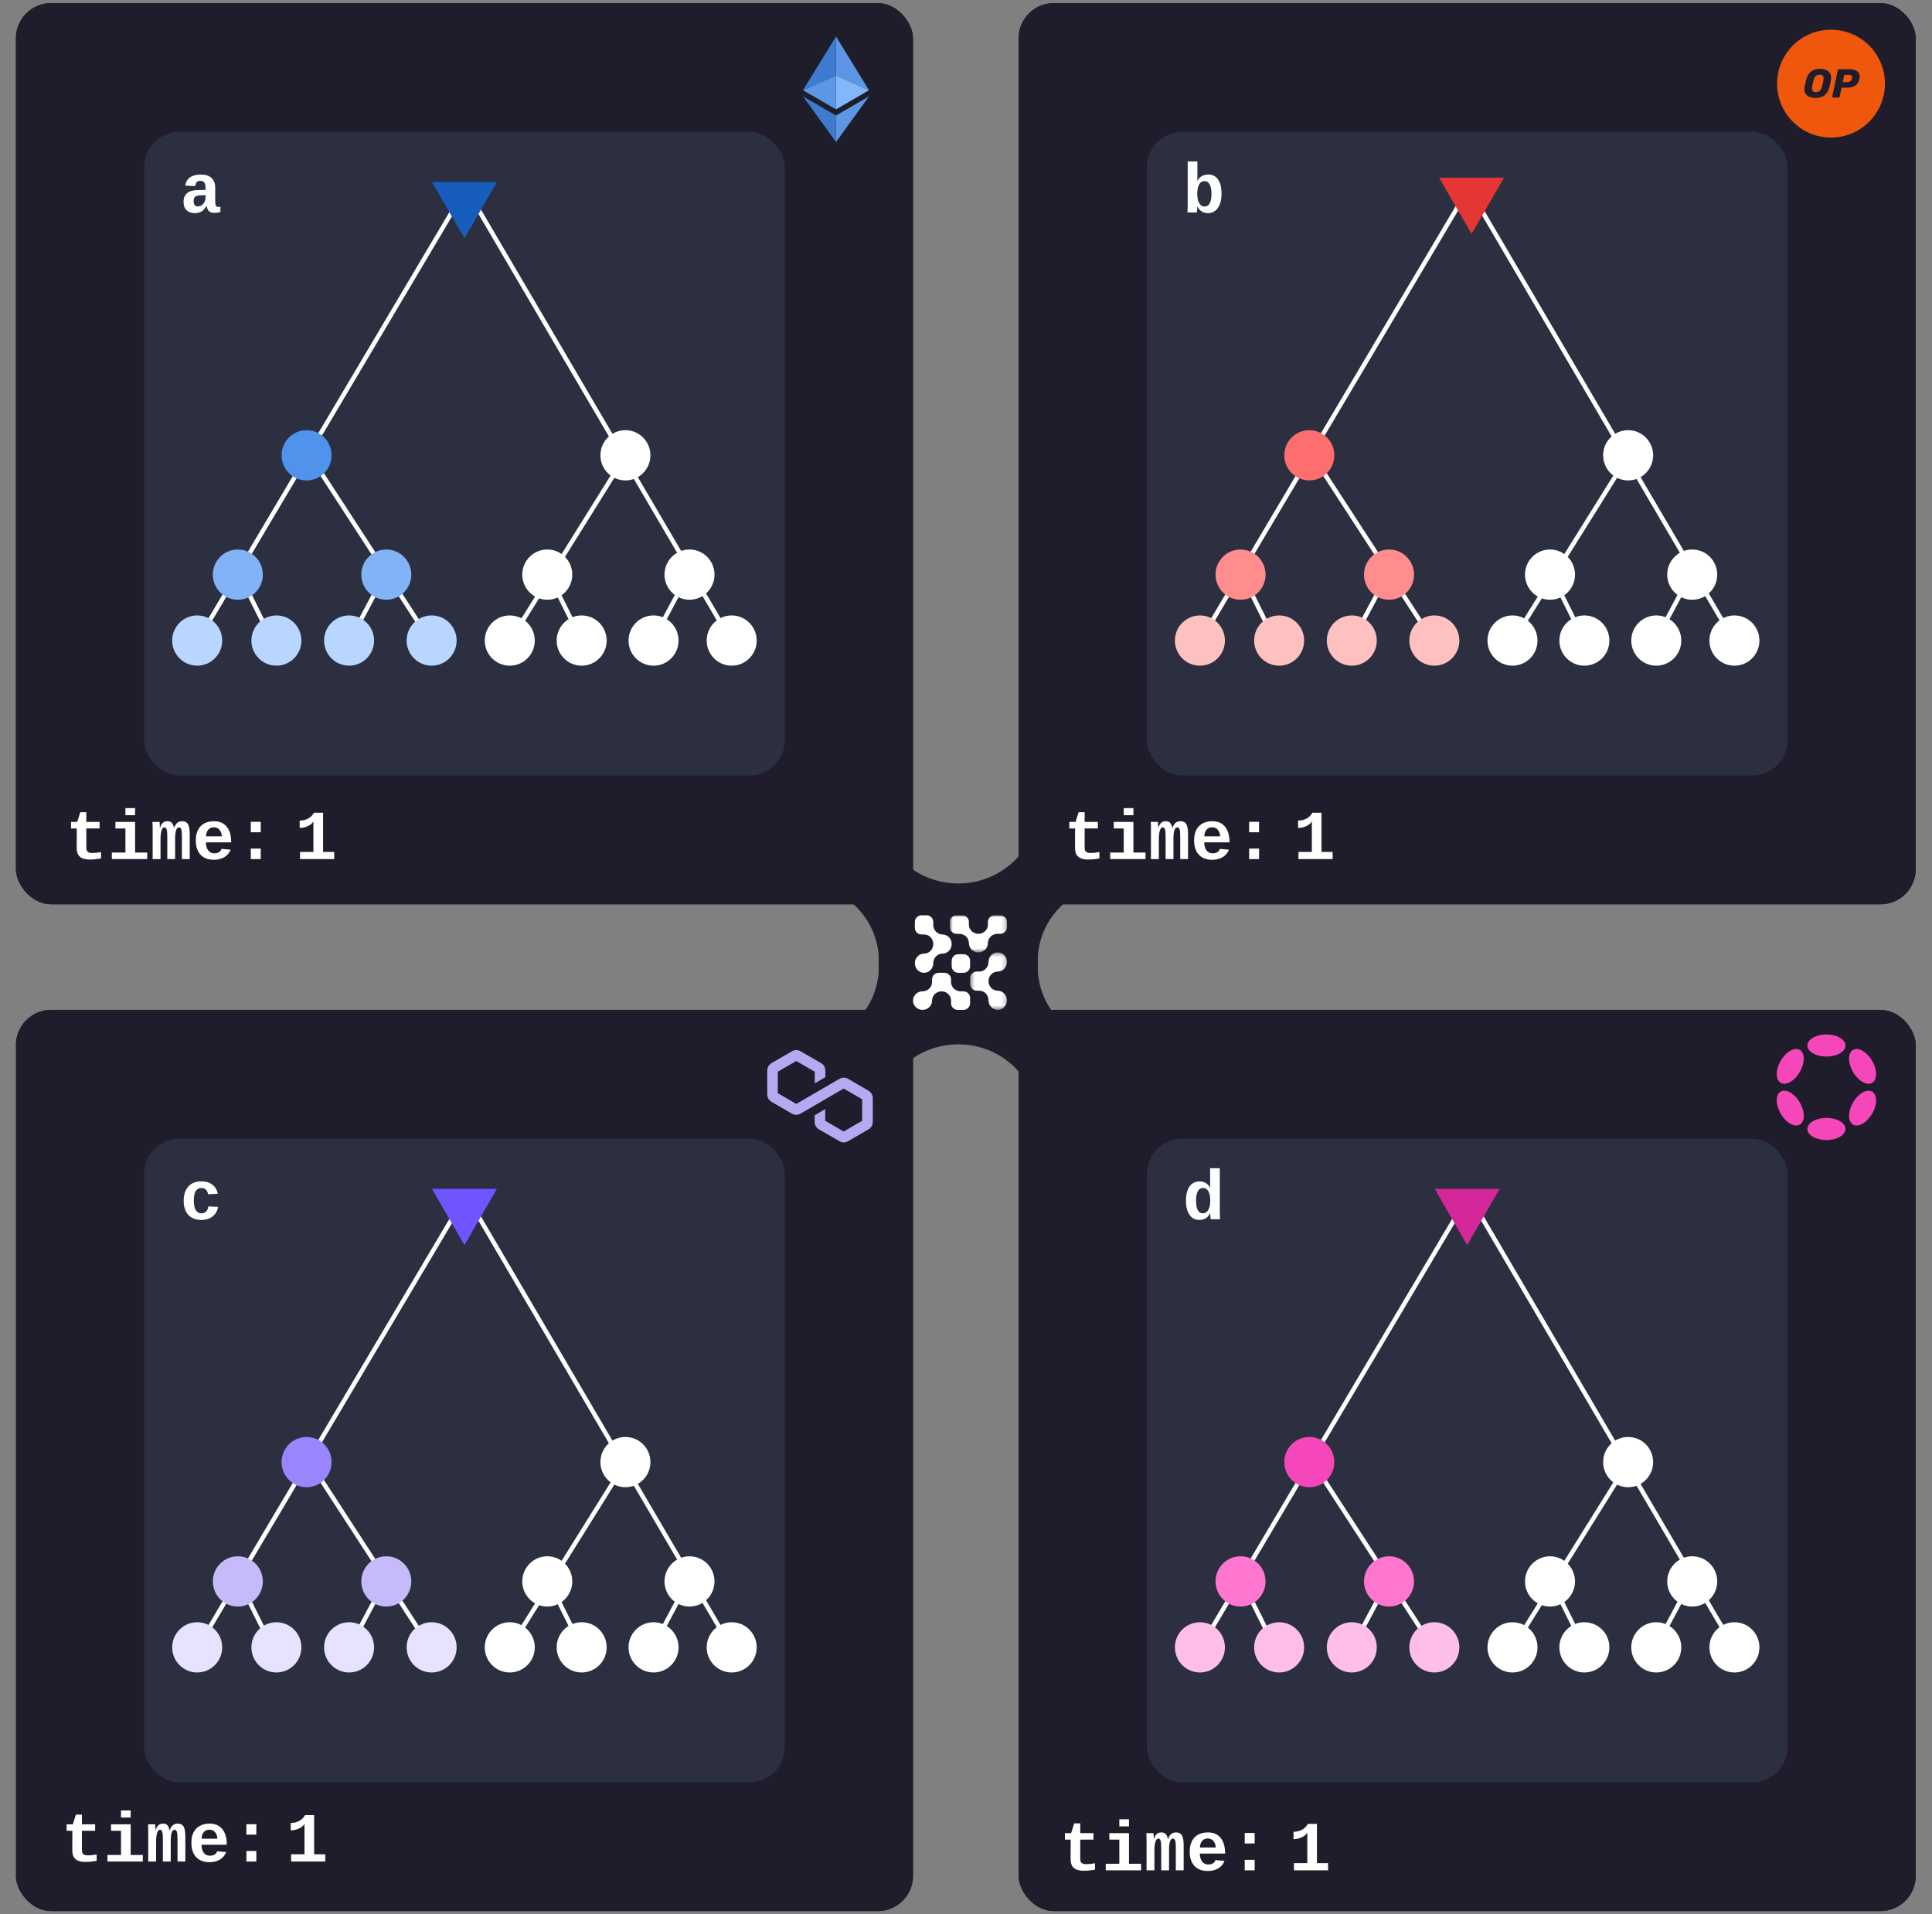 <svg
  width="439"
  height="435"
  viewBox="0 0 439 435"
  fill="none"
  xmlns="http://www.w3.org/2000/svg"
>
  <rect x="0" y="0" width="439" height="435" fill="#808080" stroke="none"/>
  <path
    fill-rule="evenodd"
    clip-rule="evenodd"
    d="M271.969 249.819V260.112C271.969 266.957 266.182 272.594 259.163 272.594H248.613C241.589 272.594 235.802 266.957 235.802 260.112V254.992C235.802 245.221 227.711 237.327 217.745 237.327C207.785 237.327 199.694 245.221 199.694 254.992C199.694 264.71 191.598 272.594 181.579 272.594C171.618 272.594 163.527 264.71 163.527 254.992C163.527 245.221 171.618 237.327 181.579 237.327C191.598 237.327 199.694 229.442 199.694 219.724V214.604C199.694 207.702 205.422 202.117 212.494 202.117H222.996C230.074 202.117 235.802 207.702 235.802 214.604V219.724C235.802 229.442 243.898 237.327 253.858 237.327H259.163C266.182 237.327 271.969 242.969 271.969 249.819Z"
    fill="#1F1D2B"
  />
  <path
    fill-rule="evenodd"
    clip-rule="evenodd"
    d="M163.528 188.275L163.528 177.982C163.528 171.138 169.314 165.5 176.333 165.5L186.883 165.5C193.908 165.5 199.694 171.138 199.694 177.982L199.694 183.103C199.694 192.873 207.785 200.768 217.751 200.768C227.711 200.768 235.802 192.873 235.802 183.103C235.802 173.384 243.898 165.5 253.918 165.5C263.878 165.5 271.969 173.384 271.969 183.103C271.969 192.873 263.878 200.768 253.918 200.768C243.898 200.768 235.802 208.652 235.802 218.37L235.802 223.49C235.802 230.392 230.074 235.978 223.002 235.978L212.5 235.978C205.422 235.978 199.694 230.392 199.694 223.49L199.694 218.37C199.694 208.652 191.598 200.768 181.638 200.768L176.333 200.768C169.314 200.768 163.528 195.125 163.528 188.275Z"
    fill="#1F1D2B"
  />
  <rect
    x="3.615"
    y="0.703"
    width="203.844"
    height="204.797"
    rx="8"
    fill="#1F1D2B"
  />
  <rect
    x="32.747"
    y="29.971"
    width="145.581"
    height="146.261"
    rx="8"
    fill="#2B2F40"
  />
  <path d="M98.431 146.639L70.376 103.468" stroke="white" />
  <path
    d="M189.958 8.28V17.151L197.457 20.502L189.958 8.28Z"
    fill="#F7F8F7"
  />
  <path
    d="M189.959 8.28L182.459 20.502L189.959 17.151V8.28Z"
    fill="white"
  />
  <path
    d="M189.958 26.251V32.279L197.462 21.898L189.958 26.251Z"
    fill="#F7F8F7"
  />
  <path
    d="M189.959 32.279V26.25L182.459 21.898L189.959 32.279Z"
    fill="white"
  />
  <path
    d="M189.958 24.856L197.457 20.502L189.958 17.153V24.856Z"
    fill="#E2E5EB"
  />
  <path
    d="M182.459 20.502L189.959 24.856V17.153L182.459 20.502Z"
    fill="#F7F8F7"
  />
  <path d="M62.209 146.283L54.041 129.87" stroke="white" />
  <path d="M78.901 146.639L87.069 131.297" stroke="white" />
  <path d="M44.097 146.996L105.889 42.814L166.971 146.996" stroke="white" />
  <ellipse cx="69.665" cy="103.468" rx="5.682" ry="5.709" fill="#5093ED" />
  <ellipse cx="142.113" cy="103.468" rx="5.682" ry="5.709" fill="white" />
  <ellipse cx="54.041" cy="130.584" rx="5.682" ry="5.709" fill="#81B3F6" />
  <ellipse cx="87.777" cy="130.584" rx="5.682" ry="5.709" fill="#81B3F6" />
  <ellipse cx="124.356" cy="130.584" rx="5.682" ry="5.709" fill="white" />
  <ellipse cx="156.673" cy="130.584" rx="5.682" ry="5.709" fill="white" />
  <ellipse cx="44.807" cy="145.569" rx="5.682" ry="5.709" fill="#B8D6FF" />
  <ellipse cx="62.807" cy="145.569" rx="5.682" ry="5.709" fill="#B8D6FF" />
  <ellipse cx="79.321" cy="145.569" rx="5.682" ry="5.709" fill="#B8D6FF" />
  <ellipse cx="98.076" cy="145.569" rx="5.682" ry="5.709" fill="#B8D6FF" />
  <ellipse cx="115.833" cy="145.569" rx="5.682" ry="5.709" fill="white" />
  <ellipse cx="132.168" cy="145.569" rx="5.682" ry="5.709" fill="white" />
  <ellipse cx="148.504" cy="145.569" rx="5.682" ry="5.709" fill="white" />
  <ellipse cx="166.26" cy="145.569" rx="5.682" ry="5.709" fill="white" />
  <path d="M115.479 146.282L141.758 104.181" stroke="white" />
  <path d="M132.701 146.639L124.533 130.227" stroke="white" />
  <path d="M147.795 146.639L155.963 131.297" stroke="white" />
  <path
    d="M44.31 48.436C43.492 48.436 42.854 48.214 42.395 47.772C41.937 47.324 41.708 46.696 41.708 45.889C41.708 45.014 41.979 44.35 42.52 43.897C43.067 43.438 43.883 43.201 44.966 43.186L46.708 43.154V42.725C46.708 42.188 46.617 41.782 46.435 41.506C46.252 41.23 45.958 41.092 45.552 41.092C45.172 41.092 44.89 41.188 44.708 41.381C44.531 41.569 44.422 41.871 44.38 42.287L42.091 42.178C42.372 40.506 43.557 39.67 45.645 39.67C46.698 39.67 47.502 39.928 48.06 40.444C48.622 40.959 48.903 41.717 48.903 42.717V45.779C48.903 46.254 48.955 46.582 49.06 46.764C49.169 46.941 49.349 47.029 49.599 47.029C49.765 47.029 49.927 47.014 50.083 46.983V48.17C49.953 48.201 49.836 48.23 49.731 48.256C49.627 48.282 49.523 48.303 49.419 48.319C49.315 48.334 49.203 48.347 49.083 48.358C48.968 48.368 48.833 48.373 48.677 48.373C48.125 48.373 47.716 48.238 47.45 47.967C47.19 47.696 47.033 47.298 46.981 46.772H46.935C46.606 47.36 46.231 47.785 45.81 48.045C45.393 48.306 44.893 48.436 44.31 48.436ZM46.708 44.365L45.661 44.381C45.192 44.392 44.851 44.441 44.638 44.529C44.429 44.613 44.27 44.751 44.161 44.944C44.052 45.131 43.997 45.389 43.997 45.717C43.997 46.509 44.31 46.904 44.935 46.904C45.44 46.904 45.862 46.707 46.2 46.311C46.539 45.91 46.708 45.404 46.708 44.795V44.365Z"
    fill="white"
  />
  <rect
    x="3.615"
    y="0.703"
    width="203.844"
    height="204.797"
    rx="8"
    fill="#1F1D2B"
  />
  <rect
    x="32.747"
    y="29.971"
    width="145.581"
    height="146.261"
    rx="8"
    fill="#2B2F40"
  />
  <path d="M98.431 146.639L70.376 103.468" stroke="white" />
  <path
    d="M189.958 8.28V17.151L197.457 20.502L189.958 8.28Z"
    fill="#5C96E4"
  />
  <path
    d="M189.959 8.28L182.459 20.502L189.959 17.151V8.28Z"
    fill="#3D7BCE"
  />
  <path
    d="M189.958 26.251V32.279L197.462 21.898L189.958 26.251Z"
    fill="#5C96E4"
  />
  <path
    d="M189.959 32.279V26.25L182.459 21.898L189.959 32.279Z"
    fill="#3D7BCE"
  />
  <path
    d="M189.958 24.856L197.457 20.502L189.958 17.153V24.856Z"
    fill="#83B7FC"
  />
  <path
    d="M182.459 20.502L189.959 24.856V17.153L182.459 20.502Z"
    fill="#5C96E4"
  />
  <path d="M62.209 146.283L54.041 129.87" stroke="white" />
  <path d="M78.901 146.639L87.069 131.297" stroke="white" />
  <path d="M44.097 146.996L105.889 42.814L166.971 146.996" stroke="white" />
  <ellipse cx="69.665" cy="103.468" rx="5.682" ry="5.709" fill="#5093ED" />
  <ellipse cx="142.113" cy="103.468" rx="5.682" ry="5.709" fill="white" />
  <ellipse cx="54.041" cy="130.584" rx="5.682" ry="5.709" fill="#81B3F6" />
  <ellipse cx="87.777" cy="130.584" rx="5.682" ry="5.709" fill="#81B3F6" />
  <ellipse cx="124.356" cy="130.584" rx="5.682" ry="5.709" fill="white" />
  <ellipse cx="156.673" cy="130.584" rx="5.682" ry="5.709" fill="white" />
  <ellipse cx="44.807" cy="145.569" rx="5.682" ry="5.709" fill="#B8D6FF" />
  <ellipse cx="62.807" cy="145.569" rx="5.682" ry="5.709" fill="#B8D6FF" />
  <ellipse cx="79.321" cy="145.569" rx="5.682" ry="5.709" fill="#B8D6FF" />
  <ellipse cx="98.076" cy="145.569" rx="5.682" ry="5.709" fill="#B8D6FF" />
  <ellipse cx="115.833" cy="145.569" rx="5.682" ry="5.709" fill="white" />
  <ellipse cx="132.168" cy="145.569" rx="5.682" ry="5.709" fill="white" />
  <ellipse cx="148.504" cy="145.569" rx="5.682" ry="5.709" fill="white" />
  <ellipse cx="166.26" cy="145.569" rx="5.682" ry="5.709" fill="white" />
  <path d="M115.479 146.282L141.758 104.181" stroke="white" />
  <path d="M132.701 146.639L124.533 130.227" stroke="white" />
  <path d="M147.795 146.639L155.963 131.297" stroke="white" />
  <path
    d="M44.31 48.436C43.492 48.436 42.854 48.214 42.395 47.772C41.937 47.324 41.708 46.696 41.708 45.889C41.708 45.014 41.979 44.35 42.52 43.897C43.067 43.438 43.883 43.201 44.966 43.186L46.708 43.154V42.725C46.708 42.188 46.617 41.782 46.435 41.506C46.252 41.23 45.958 41.092 45.552 41.092C45.172 41.092 44.89 41.188 44.708 41.381C44.531 41.569 44.422 41.871 44.38 42.287L42.091 42.178C42.372 40.506 43.557 39.67 45.645 39.67C46.698 39.67 47.502 39.928 48.06 40.444C48.622 40.959 48.903 41.717 48.903 42.717V45.779C48.903 46.254 48.955 46.582 49.06 46.764C49.169 46.941 49.349 47.029 49.599 47.029C49.765 47.029 49.927 47.014 50.083 46.983V48.17C49.953 48.201 49.836 48.23 49.731 48.256C49.627 48.282 49.523 48.303 49.419 48.319C49.315 48.334 49.203 48.347 49.083 48.358C48.968 48.368 48.833 48.373 48.677 48.373C48.125 48.373 47.716 48.238 47.45 47.967C47.19 47.696 47.033 47.298 46.981 46.772H46.935C46.606 47.36 46.231 47.785 45.81 48.045C45.393 48.306 44.893 48.436 44.31 48.436ZM46.708 44.365L45.661 44.381C45.192 44.392 44.851 44.441 44.638 44.529C44.429 44.613 44.27 44.751 44.161 44.944C44.052 45.131 43.997 45.389 43.997 45.717C43.997 46.509 44.31 46.904 44.935 46.904C45.44 46.904 45.862 46.707 46.2 46.311C46.539 45.91 46.708 45.404 46.708 44.795V44.365Z"
    fill="white"
  />
  <path
    d="M17.442 188.263H16.138V186.779H17.552L18.239 184.576H19.614V186.779H22.622V188.263H19.614V192.404C19.614 192.862 19.656 193.172 19.739 193.333C19.828 193.49 19.968 193.615 20.161 193.708C20.354 193.797 20.625 193.841 20.974 193.841C21.619 193.841 22.284 193.771 22.966 193.63V195.083C22.226 195.203 21.703 195.274 21.395 195.294C21.088 195.32 20.768 195.333 20.435 195.333C19.773 195.333 19.218 195.245 18.77 195.068C18.328 194.886 17.992 194.604 17.763 194.224C17.539 193.839 17.427 193.3 17.427 192.607L17.442 188.263ZM30.692 193.748H33.45V195.232H25.411V193.748H28.497V188.263H26.231V186.779H30.692V193.748ZM28.497 185.255V183.638H30.692V185.255H28.497ZM38.013 195.232V190.091C38.013 189.315 37.963 188.776 37.864 188.474C37.77 188.172 37.593 188.021 37.333 188.021C37.067 188.021 36.856 188.266 36.7 188.755C36.549 189.245 36.474 189.888 36.474 190.685V195.232H34.685V188.583C34.685 187.599 34.669 186.998 34.638 186.779H36.27L36.317 187.771V188.146H36.333C36.51 187.615 36.734 187.229 37.005 186.99C37.276 186.745 37.614 186.623 38.02 186.623C38.479 186.623 38.82 186.748 39.044 186.998C39.273 187.248 39.437 187.633 39.536 188.154H39.552C39.76 187.602 40.008 187.208 40.294 186.974C40.586 186.74 40.953 186.623 41.395 186.623C42.01 186.623 42.45 186.847 42.716 187.294C42.981 187.742 43.114 188.511 43.114 189.599V195.232H41.333V190.091C41.333 189.315 41.283 188.776 41.185 188.474C41.091 188.172 40.914 188.021 40.653 188.021C40.388 188.021 40.177 188.232 40.02 188.654C39.87 189.07 39.794 189.698 39.794 190.537V195.232H38.013ZM48.599 195.388C47.286 195.388 46.273 195.003 45.56 194.232C44.846 193.456 44.489 192.367 44.489 190.966C44.489 190.029 44.656 189.237 44.989 188.591C45.328 187.945 45.807 187.456 46.427 187.123C47.047 186.789 47.781 186.623 48.63 186.623C49.864 186.623 50.823 187.034 51.505 187.857C52.187 188.68 52.528 189.849 52.528 191.365V191.427H46.794C46.794 192.193 46.963 192.8 47.302 193.248C47.645 193.695 48.114 193.919 48.708 193.919C49.093 193.919 49.435 193.839 49.731 193.677C50.028 193.511 50.229 193.255 50.333 192.912L52.403 193.091C52.117 193.826 51.64 194.393 50.974 194.794C50.307 195.19 49.515 195.388 48.599 195.388ZM48.599 188.005C48.062 188.005 47.635 188.188 47.317 188.552C47 188.912 46.83 189.412 46.81 190.052H50.403C50.367 189.427 50.187 188.93 49.864 188.56C49.547 188.19 49.125 188.005 48.599 188.005ZM56.989 195.232V192.849H59.247V195.232H56.989ZM56.989 189.138V186.755H59.247V189.138H56.989Z"
    fill="white"
  />
  <path
    d="M68.178 195.232V193.599H71.217V186.638C71.014 187.065 70.607 187.425 69.998 187.716C69.394 188.008 68.758 188.154 68.092 188.154V186.482C68.816 186.482 69.464 186.323 70.037 186.005C70.61 185.688 71.042 185.25 71.334 184.693H73.412V193.599H75.936V195.232H68.178Z"
    fill="white"
  />
  <path
    d="M105.534 54.156L98.155 41.375L112.913 41.375L105.534 54.156Z"
    fill="#165DBD"
  />
  <rect
    x="231.562"
    y="1.187"
    width="203.74"
    height="203.529"
    rx="8"
    fill="white"
  />
  <rect
    x="231.459"
    y="0.703"
    width="203.844"
    height="204.797"
    rx="8"
    fill="#1F1D2B"
  />
  <rect
    x="260.591"
    y="29.971"
    width="145.581"
    height="146.261"
    rx="8"
    fill="#2B2F40"
  />
  <path d="M326.275 154.686L298.22 111.515" stroke="white" />
  <path
    d="M417.803 16.326V25.198L425.301 28.549L417.803 16.326Z"
    fill="#F7F8F7"
  />
  <path
    d="M417.802 16.326L410.303 28.549L417.802 25.198V16.326Z"
    fill="white"
  />
  <path
    d="M417.803 34.298V40.326L425.306 29.945L417.803 34.298Z"
    fill="#F7F8F7"
  />
  <path
    d="M417.802 40.326V34.297L410.303 29.945L417.802 40.326Z"
    fill="white"
  />
  <path
    d="M417.803 32.903L425.301 28.549L417.803 25.2V32.903Z"
    fill="#E2E5EB"
  />
  <path
    d="M410.303 28.549L417.802 32.903V25.2L410.303 28.549Z"
    fill="#F7F8F7"
  />
  <path d="M290.053 154.329L281.885 137.917" stroke="white" />
  <path d="M306.745 154.686L314.913 139.344" stroke="white" />
  <path d="M271.94 155.043L333.733 50.86L394.815 155.043" stroke="white" />
  <ellipse cx="297.509" cy="111.515" rx="5.682" ry="5.709" fill="#FF6E6E" />
  <ellipse cx="369.956" cy="111.515" rx="5.682" ry="5.709" fill="white" />
  <ellipse cx="281.884" cy="138.631" rx="5.682" ry="5.709" fill="#FF8D8D" />
  <ellipse cx="315.621" cy="138.631" rx="5.682" ry="5.709" fill="#FF8D8D" />
  <ellipse cx="352.201" cy="138.631" rx="5.682" ry="5.709" fill="white" />
  <ellipse cx="384.517" cy="138.631" rx="5.682" ry="5.709" fill="white" />
  <ellipse cx="272.651" cy="153.615" rx="5.682" ry="5.709" fill="#FFC0C0" />
  <ellipse cx="290.651" cy="153.616" rx="5.682" ry="5.709" fill="#FFC0C0" />
  <ellipse cx="307.164" cy="153.616" rx="5.682" ry="5.709" fill="#FFC0C0" />
  <ellipse cx="325.92" cy="153.616" rx="5.682" ry="5.709" fill="#FFC0C0" />
  <ellipse cx="343.677" cy="153.615" rx="5.682" ry="5.709" fill="white" />
  <ellipse cx="360.012" cy="153.615" rx="5.682" ry="5.709" fill="white" />
  <ellipse cx="376.347" cy="153.615" rx="5.682" ry="5.709" fill="white" />
  <ellipse cx="394.104" cy="153.615" rx="5.682" ry="5.709" fill="white" />
  <path d="M343.322 154.329L369.602 112.228" stroke="white" />
  <path d="M360.545 154.686L352.377 138.273" stroke="white" />
  <path d="M375.639 154.686L383.807 139.344" stroke="white" />
  <path
    d="M272.153 48.436C271.336 48.436 270.698 48.214 270.239 47.772C269.781 47.324 269.552 46.696 269.552 45.889C269.552 45.014 269.823 44.35 270.364 43.897C270.911 43.438 271.726 43.201 272.81 43.186L274.552 43.154V42.725C274.552 42.188 274.461 41.782 274.278 41.506C274.096 41.23 273.802 41.092 273.396 41.092C273.015 41.092 272.734 41.188 272.552 41.381C272.375 41.569 272.265 41.871 272.224 42.287L269.935 42.178C270.216 40.506 271.401 39.67 273.489 39.67C274.541 39.67 275.346 39.928 275.903 40.444C276.466 40.959 276.747 41.717 276.747 42.717V45.779C276.747 46.254 276.799 46.582 276.903 46.764C277.013 46.941 277.192 47.029 277.442 47.029C277.609 47.029 277.771 47.014 277.927 46.983V48.17C277.797 48.201 277.679 48.23 277.575 48.256C277.471 48.282 277.367 48.303 277.263 48.319C277.159 48.334 277.047 48.347 276.927 48.358C276.812 48.368 276.677 48.373 276.521 48.373C275.968 48.373 275.56 48.238 275.294 47.967C275.034 47.696 274.877 47.298 274.825 46.772H274.778C274.45 47.36 274.075 47.785 273.653 48.045C273.237 48.306 272.737 48.436 272.153 48.436ZM274.552 44.365L273.505 44.381C273.036 44.392 272.695 44.441 272.481 44.529C272.273 44.613 272.114 44.751 272.005 44.944C271.896 45.131 271.841 45.389 271.841 45.717C271.841 46.509 272.153 46.904 272.778 46.904C273.284 46.904 273.705 46.707 274.044 46.311C274.382 45.91 274.552 45.404 274.552 44.795V44.365Z"
    fill="white"
  />
  <rect
    x="231.459"
    y="0.703"
    width="203.844"
    height="204.797"
    rx="8"
    fill="#1F1D2B"
  />
  <rect
    x="260.591"
    y="29.971"
    width="145.581"
    height="146.261"
    rx="8"
    fill="#2B2F40"
  />
  <path
    fill-rule="evenodd"
    clip-rule="evenodd"
    d="M416.053 31.26C422.821 31.26 428.308 25.773 428.308 19.005C428.308 12.237 422.821 6.75 416.053 6.75C409.285 6.75 403.798 12.237 403.798 19.005C403.798 25.773 409.285 31.26 416.053 31.26ZM412.481 22.262C411.751 22.262 411.153 22.09 410.687 21.747C410.227 21.398 409.997 20.901 409.997 20.257C409.997 20.122 410.013 19.956 410.043 19.76C410.123 19.319 410.237 18.788 410.384 18.169C410.801 16.483 411.877 15.639 413.612 15.639C414.084 15.639 414.507 15.719 414.881 15.879C415.256 16.032 415.55 16.265 415.764 16.578C415.979 16.884 416.086 17.252 416.086 17.681C416.086 17.81 416.071 17.973 416.04 18.169C415.948 18.715 415.838 19.245 415.709 19.76C415.495 20.6 415.124 21.229 414.596 21.646C414.069 22.057 413.364 22.262 412.481 22.262ZM412.61 20.938C412.953 20.938 413.244 20.836 413.483 20.634C413.729 20.432 413.903 20.122 414.008 19.705C414.149 19.129 414.256 18.626 414.33 18.197C414.354 18.068 414.366 17.936 414.366 17.801C414.366 17.243 414.075 16.964 413.493 16.964C413.149 16.964 412.855 17.065 412.61 17.268C412.37 17.47 412.199 17.78 412.095 18.197C411.984 18.607 411.874 19.11 411.763 19.705C411.739 19.828 411.727 19.956 411.727 20.091C411.727 20.655 412.021 20.938 412.61 20.938ZM416.352 22.106C416.389 22.149 416.441 22.17 416.509 22.17H417.76C417.821 22.17 417.879 22.149 417.934 22.106C417.99 22.063 418.023 22.008 418.036 21.94L418.459 19.926H419.7C420.504 19.926 421.135 19.757 421.595 19.42C422.061 19.083 422.371 18.561 422.524 17.856C422.561 17.691 422.579 17.531 422.579 17.378C422.579 16.844 422.371 16.437 421.954 16.155C421.543 15.873 420.997 15.732 420.317 15.732H417.87C417.809 15.732 417.75 15.753 417.695 15.796C417.64 15.839 417.606 15.894 417.594 15.961L416.325 21.94C416.312 22.002 416.322 22.057 416.352 22.106ZM420.436 18.445C420.246 18.586 420.022 18.657 419.765 18.657H418.707L419.057 17.01H420.16C420.412 17.01 420.59 17.059 420.694 17.157C420.798 17.249 420.85 17.384 420.85 17.562C420.85 17.642 420.841 17.734 420.823 17.838C420.761 18.102 420.632 18.304 420.436 18.445Z"
    fill="#EF570D"
  />
  <path d="M326.275 146.639L298.22 103.468" stroke="white" />
  <path d="M290.053 146.283L281.885 129.87" stroke="white" />
  <path d="M306.745 146.639L314.913 131.297" stroke="white" />
  <path d="M271.94 146.996L333.733 42.814L394.815 146.996" stroke="white" />
  <ellipse cx="297.509" cy="103.468" rx="5.682" ry="5.709" fill="#FF6E6E" />
  <ellipse cx="369.956" cy="103.468" rx="5.682" ry="5.709" fill="white" />
  <ellipse cx="281.884" cy="130.584" rx="5.682" ry="5.709" fill="#FF8D8D" />
  <ellipse cx="315.621" cy="130.584" rx="5.682" ry="5.709" fill="#FF8D8D" />
  <ellipse cx="352.201" cy="130.584" rx="5.682" ry="5.709" fill="white" />
  <ellipse cx="384.517" cy="130.584" rx="5.682" ry="5.709" fill="white" />
  <ellipse cx="272.651" cy="145.569" rx="5.682" ry="5.709" fill="#FFC0C0" />
  <ellipse cx="290.651" cy="145.569" rx="5.682" ry="5.709" fill="#FFC0C0" />
  <ellipse cx="307.164" cy="145.569" rx="5.682" ry="5.709" fill="#FFC0C0" />
  <ellipse cx="325.92" cy="145.569" rx="5.682" ry="5.709" fill="#FFC0C0" />
  <ellipse cx="343.677" cy="145.569" rx="5.682" ry="5.709" fill="white" />
  <ellipse cx="360.012" cy="145.569" rx="5.682" ry="5.709" fill="white" />
  <ellipse cx="376.347" cy="145.569" rx="5.682" ry="5.709" fill="white" />
  <ellipse cx="394.104" cy="145.569" rx="5.682" ry="5.709" fill="white" />
  <path d="M343.322 146.282L369.602 104.181" stroke="white" />
  <path d="M360.545 146.639L352.377 130.227" stroke="white" />
  <path d="M375.639 146.639L383.807 131.297" stroke="white" />
  <path
    d="M269.817 48.279C269.859 47.571 269.88 46.957 269.88 46.436V36.686H272.075V39.764L272.06 41.154H272.075C272.289 40.681 272.609 40.313 273.036 40.053C273.468 39.793 273.974 39.662 274.552 39.662C275.521 39.662 276.265 40.045 276.786 40.811C277.307 41.576 277.567 42.66 277.567 44.061C277.567 45.384 277.291 46.444 276.739 47.24C276.187 48.037 275.435 48.436 274.481 48.436C273.94 48.436 273.463 48.308 273.052 48.053C272.646 47.793 272.325 47.41 272.091 46.904H272.06C272.06 47.076 272.047 47.316 272.021 47.623C272 47.925 271.974 48.144 271.942 48.279H269.817ZM272.044 44.006C272.044 44.631 272.112 45.16 272.247 45.592C272.388 46.024 272.583 46.358 272.833 46.592C273.088 46.821 273.38 46.936 273.708 46.936C274.208 46.936 274.593 46.696 274.864 46.217C275.14 45.738 275.278 45.019 275.278 44.061C275.278 43.108 275.143 42.386 274.872 41.897C274.606 41.402 274.213 41.154 273.692 41.154C273.182 41.154 272.778 41.404 272.481 41.904C272.19 42.404 272.044 43.105 272.044 44.006Z"
    fill="white"
  />
  <path
    d="M244.286 188.263H242.981V186.779H244.396L245.083 184.576H246.458V186.779H249.466V188.263H246.458V192.404C246.458 192.862 246.5 193.172 246.583 193.333C246.672 193.49 246.812 193.615 247.005 193.708C247.198 193.797 247.468 193.841 247.817 193.841C248.463 193.841 249.127 193.771 249.81 193.63V195.083C249.07 195.203 248.547 195.274 248.239 195.294C247.932 195.32 247.612 195.333 247.278 195.333C246.617 195.333 246.062 195.245 245.614 195.068C245.172 194.886 244.836 194.604 244.606 194.224C244.382 193.839 244.271 193.3 244.271 192.607L244.286 188.263ZM257.536 193.748H260.294V195.232H252.255V193.748H255.341V188.263H253.075V186.779H257.536V193.748ZM255.341 185.255V183.638H257.536V185.255H255.341ZM264.856 195.232V190.091C264.856 189.315 264.807 188.776 264.708 188.474C264.614 188.172 264.437 188.021 264.177 188.021C263.911 188.021 263.7 188.266 263.544 188.755C263.393 189.245 263.317 189.888 263.317 190.685V195.232H261.528V188.583C261.528 187.599 261.513 186.998 261.481 186.779H263.114L263.161 187.771V188.146H263.177C263.354 187.615 263.578 187.229 263.849 186.99C264.119 186.745 264.458 186.623 264.864 186.623C265.323 186.623 265.664 186.748 265.888 186.998C266.117 187.248 266.281 187.633 266.38 188.154H266.396C266.604 187.602 266.851 187.208 267.138 186.974C267.429 186.74 267.797 186.623 268.239 186.623C268.854 186.623 269.294 186.847 269.56 187.294C269.825 187.742 269.958 188.511 269.958 189.599V195.232H268.177V190.091C268.177 189.315 268.127 188.776 268.028 188.474C267.935 188.172 267.757 188.021 267.497 188.021C267.231 188.021 267.021 188.232 266.864 188.654C266.713 189.07 266.638 189.698 266.638 190.537V195.232H264.856ZM275.442 195.388C274.13 195.388 273.117 195.003 272.403 194.232C271.69 193.456 271.333 192.367 271.333 190.966C271.333 190.029 271.5 189.237 271.833 188.591C272.172 187.945 272.651 187.456 273.271 187.123C273.89 186.789 274.625 186.623 275.474 186.623C276.708 186.623 277.666 187.034 278.349 187.857C279.031 188.68 279.372 189.849 279.372 191.365V191.427H273.638C273.638 192.193 273.807 192.8 274.146 193.248C274.489 193.695 274.958 193.919 275.552 193.919C275.937 193.919 276.278 193.839 276.575 193.677C276.872 193.511 277.073 193.255 277.177 192.912L279.247 193.091C278.961 193.826 278.484 194.393 277.817 194.794C277.151 195.19 276.359 195.388 275.442 195.388ZM275.442 188.005C274.906 188.005 274.479 188.188 274.161 188.552C273.843 188.912 273.674 189.412 273.653 190.052H277.247C277.211 189.427 277.031 188.93 276.708 188.56C276.39 188.19 275.968 188.005 275.442 188.005ZM283.833 195.232V192.849H286.091V195.232H283.833ZM283.833 189.138V186.755H286.091V189.138H283.833Z"
    fill="white"
  />
  <path
    d="M295.047 195.232V193.599H298.086V186.638C297.883 187.065 297.477 187.425 296.867 187.716C296.263 188.008 295.628 188.154 294.961 188.154V186.482C295.685 186.482 296.333 186.323 296.906 186.005C297.479 185.688 297.911 185.25 298.203 184.693H300.281V193.599H302.805V195.232H295.047Z"
    fill="white"
  />
  <path
    d="M334.378 53.156L326.999 40.375L341.757 40.375L334.378 53.156Z"
    fill="#E63535"
  />
  <rect
    x="3.615"
    y="230.134"
    width="203.74"
    height="203.529"
    rx="8"
    fill="white"
  />
  <rect
    x="3.615"
    y="229.5"
    width="203.844"
    height="204.797"
    rx="8"
    fill="#1F1D2B"
  />
  <rect
    x="32.747"
    y="258.768"
    width="145.581"
    height="146.261"
    rx="8"
    fill="#2B2F40"
  />
  <path d="M98.431 383.483L70.376 340.311" stroke="white" />
  <path
    d="M189.958 245.123V253.995L197.457 257.346L189.958 245.123Z"
    fill="#F7F8F7"
  />
  <path
    d="M189.959 245.123L182.459 257.346L189.959 253.995V245.123Z"
    fill="white"
  />
  <path
    d="M189.958 263.095V269.123L197.462 258.742L189.958 263.095Z"
    fill="#F7F8F7"
  />
  <path
    d="M189.959 269.123V263.094L182.459 258.742L189.959 269.123Z"
    fill="white"
  />
  <path
    d="M189.958 261.7L197.457 257.346L189.958 253.997V261.7Z"
    fill="#E2E5EB"
  />
  <path
    d="M182.459 257.346L189.959 261.7V253.997L182.459 257.346Z"
    fill="#F7F8F7"
  />
  <path d="M62.209 383.126L54.041 366.714" stroke="white" />
  <path d="M78.901 383.483L87.069 368.141" stroke="white" />
  <path d="M44.097 383.84L105.889 279.657L166.971 383.84" stroke="white" />
  <ellipse cx="69.665" cy="340.312" rx="5.682" ry="5.709" fill="#9986FF" />
  <ellipse cx="142.113" cy="340.312" rx="5.682" ry="5.709" fill="white" />
  <ellipse cx="54.041" cy="367.427" rx="5.682" ry="5.709" fill="#C5BBFA" />
  <ellipse cx="87.777" cy="367.427" rx="5.682" ry="5.709" fill="#C5BBFA" />
  <ellipse cx="124.356" cy="367.427" rx="5.682" ry="5.709" fill="white" />
  <ellipse cx="156.673" cy="367.427" rx="5.682" ry="5.709" fill="white" />
  <ellipse cx="44.807" cy="382.412" rx="5.682" ry="5.709" fill="#E7E2FF" />
  <ellipse cx="62.807" cy="382.412" rx="5.682" ry="5.709" fill="#E7E2FF" />
  <ellipse cx="79.321" cy="382.412" rx="5.682" ry="5.709" fill="#E7E2FF" />
  <ellipse cx="98.076" cy="382.412" rx="5.682" ry="5.709" fill="#E7E2FF" />
  <ellipse cx="115.833" cy="382.412" rx="5.682" ry="5.709" fill="white" />
  <ellipse cx="132.168" cy="382.412" rx="5.682" ry="5.709" fill="white" />
  <ellipse cx="148.504" cy="382.412" rx="5.682" ry="5.709" fill="white" />
  <ellipse cx="166.26" cy="382.412" rx="5.682" ry="5.709" fill="white" />
  <path d="M115.479 383.126L141.758 341.025" stroke="white" />
  <path d="M132.701 383.483L124.533 367.07" stroke="white" />
  <path d="M147.795 383.483L155.963 368.141" stroke="white" />
  <path
    d="M44.31 277.233C43.492 277.233 42.854 277.011 42.395 276.569C41.937 276.121 41.708 275.493 41.708 274.686C41.708 273.811 41.979 273.147 42.52 272.694C43.067 272.235 43.883 271.998 44.966 271.983L46.708 271.951V271.522C46.708 270.985 46.617 270.579 46.435 270.303C46.252 270.027 45.958 269.889 45.552 269.889C45.172 269.889 44.89 269.985 44.708 270.178C44.531 270.365 44.422 270.668 44.38 271.084L42.091 270.975C42.372 269.303 43.557 268.467 45.645 268.467C46.698 268.467 47.502 268.725 48.06 269.24C48.622 269.756 48.903 270.514 48.903 271.514V274.576C48.903 275.05 48.955 275.378 49.06 275.561C49.169 275.738 49.349 275.826 49.599 275.826C49.765 275.826 49.927 275.811 50.083 275.78V276.967C49.953 276.998 49.836 277.027 49.731 277.053C49.627 277.079 49.523 277.1 49.419 277.115C49.315 277.131 49.203 277.144 49.083 277.155C48.968 277.165 48.833 277.17 48.677 277.17C48.125 277.17 47.716 277.035 47.45 276.764C47.19 276.493 47.033 276.095 46.981 275.569H46.935C46.606 276.157 46.231 276.582 45.81 276.842C45.393 277.102 44.893 277.233 44.31 277.233ZM46.708 273.162L45.661 273.178C45.192 273.188 44.851 273.238 44.638 273.326C44.429 273.41 44.27 273.548 44.161 273.74C44.052 273.928 43.997 274.186 43.997 274.514C43.997 275.306 44.31 275.701 44.935 275.701C45.44 275.701 45.862 275.503 46.2 275.108C46.539 274.707 46.708 274.201 46.708 273.592V273.162Z"
    fill="white"
  />
  <rect
    x="3.615"
    y="229.5"
    width="203.844"
    height="204.797"
    rx="8"
    fill="#1F1D2B"
  />
  <path
    d="M198.318 249.543V254.969C198.316 255.307 198.226 255.64 198.058 255.933C197.89 256.226 197.649 256.471 197.358 256.642L192.675 259.35C192.385 259.523 192.053 259.615 191.715 259.615C191.378 259.615 191.046 259.523 190.756 259.35L186.072 256.642C185.782 256.471 185.541 256.226 185.373 255.933C185.204 255.64 185.115 255.307 185.113 254.969V253.446L187.511 252.049V254.696L191.708 257.141L195.905 254.696V249.819L191.708 247.375L181.876 253.091C181.583 253.256 181.252 253.343 180.916 253.343C180.58 253.343 180.25 253.256 179.957 253.091L175.273 250.372C174.987 250.198 174.751 249.952 174.587 249.66C174.423 249.367 174.336 249.037 174.336 248.701V243.275C174.338 242.936 174.428 242.604 174.596 242.311C174.764 242.017 175.005 241.773 175.296 241.601L179.98 238.894C180.27 238.722 180.601 238.631 180.939 238.631C181.276 238.631 181.607 238.722 181.898 238.894L186.582 241.601C186.872 241.773 187.113 242.017 187.282 242.311C187.45 242.604 187.539 242.936 187.541 243.275V244.797L185.128 246.185V243.553L180.931 241.109L176.735 243.553V248.424L180.931 250.868L190.764 245.153C191.056 244.987 191.387 244.9 191.723 244.9C192.059 244.9 192.389 244.987 192.682 245.153L197.366 247.872C197.655 248.044 197.894 248.289 198.061 248.582C198.228 248.874 198.316 249.206 198.318 249.543Z"
    fill="#B5A9F2"
  />
  <rect
    x="32.747"
    y="258.768"
    width="145.581"
    height="146.261"
    rx="8"
    fill="#2B2F40"
  />
  <path d="M98.431 375.436L70.376 332.265" stroke="white" />
  <path d="M62.209 375.079L54.041 358.667" stroke="white" />
  <path d="M78.901 375.436L87.069 360.094" stroke="white" />
  <path d="M44.097 375.793L105.889 271.611L166.971 375.793" stroke="white" />
  <ellipse cx="69.665" cy="332.265" rx="5.682" ry="5.709" fill="#9986FF" />
  <ellipse cx="142.113" cy="332.265" rx="5.682" ry="5.709" fill="white" />
  <ellipse cx="54.041" cy="359.381" rx="5.682" ry="5.709" fill="#C5BBFA" />
  <ellipse cx="87.777" cy="359.381" rx="5.682" ry="5.709" fill="#C5BBFA" />
  <ellipse cx="124.356" cy="359.381" rx="5.682" ry="5.709" fill="white" />
  <ellipse cx="156.673" cy="359.381" rx="5.682" ry="5.709" fill="white" />
  <ellipse cx="44.807" cy="374.366" rx="5.682" ry="5.709" fill="#E7E2FF" />
  <ellipse cx="62.807" cy="374.366" rx="5.682" ry="5.709" fill="#E7E2FF" />
  <ellipse cx="79.321" cy="374.366" rx="5.682" ry="5.709" fill="#E7E2FF" />
  <ellipse cx="98.076" cy="374.366" rx="5.682" ry="5.709" fill="#E7E2FF" />
  <ellipse cx="115.833" cy="374.366" rx="5.682" ry="5.709" fill="white" />
  <ellipse cx="132.168" cy="374.366" rx="5.682" ry="5.709" fill="white" />
  <ellipse cx="148.504" cy="374.366" rx="5.682" ry="5.709" fill="white" />
  <ellipse cx="166.26" cy="374.366" rx="5.682" ry="5.709" fill="white" />
  <path d="M115.479 375.079L141.758 332.978" stroke="white" />
  <path d="M132.701 375.436L124.533 359.024" stroke="white" />
  <path d="M147.795 375.436L155.963 360.094" stroke="white" />
  <path
    d="M45.755 277.233C44.474 277.233 43.484 276.852 42.786 276.092C42.088 275.326 41.739 274.261 41.739 272.897C41.739 271.501 42.091 270.415 42.794 269.639C43.497 268.858 44.495 268.467 45.786 268.467C46.781 268.467 47.604 268.717 48.255 269.217C48.906 269.717 49.315 270.407 49.481 271.287L47.27 271.397C47.208 270.964 47.052 270.621 46.802 270.365C46.552 270.105 46.198 269.975 45.739 269.975C44.609 269.975 44.044 270.92 44.044 272.811C44.044 274.759 44.62 275.733 45.77 275.733C46.187 275.733 46.536 275.602 46.817 275.342C47.099 275.076 47.273 274.683 47.341 274.162L49.544 274.264C49.466 274.842 49.258 275.358 48.919 275.811C48.586 276.264 48.145 276.615 47.599 276.865C47.052 277.11 46.437 277.233 45.755 277.233Z"
    fill="white"
  />
  <path
    d="M16.442 416.06H15.138V414.576H16.552L17.239 412.373H18.614V414.576H21.622V416.06H18.614V420.201C18.614 420.659 18.656 420.969 18.739 421.13C18.828 421.287 18.968 421.412 19.161 421.505C19.354 421.594 19.625 421.638 19.974 421.638C20.619 421.638 21.284 421.568 21.966 421.427V422.88C21.226 423 20.703 423.07 20.395 423.091C20.088 423.117 19.768 423.13 19.435 423.13C18.773 423.13 18.218 423.042 17.77 422.865C17.328 422.682 16.992 422.401 16.763 422.021C16.539 421.636 16.427 421.097 16.427 420.404L16.442 416.06ZM29.692 421.544H32.45V423.029H24.411V421.544H27.497V416.06H25.231V414.576H29.692V421.544ZM27.497 413.052V411.435H29.692V413.052H27.497ZM37.013 423.029V417.888C37.013 417.112 36.963 416.573 36.864 416.271C36.77 415.969 36.593 415.818 36.333 415.818C36.067 415.818 35.856 416.063 35.7 416.552C35.549 417.042 35.474 417.685 35.474 418.482V423.029H33.685V416.38C33.685 415.396 33.669 414.794 33.638 414.576H35.27L35.317 415.568V415.943H35.333C35.51 415.412 35.734 415.026 36.005 414.787C36.276 414.542 36.614 414.419 37.02 414.419C37.479 414.419 37.82 414.544 38.044 414.794C38.273 415.044 38.437 415.43 38.536 415.951H38.552C38.76 415.399 39.008 415.005 39.294 414.771C39.586 414.537 39.953 414.419 40.395 414.419C41.01 414.419 41.45 414.643 41.716 415.091C41.981 415.539 42.114 416.307 42.114 417.396V423.029H40.333V417.888C40.333 417.112 40.283 416.573 40.185 416.271C40.091 415.969 39.914 415.818 39.653 415.818C39.388 415.818 39.177 416.029 39.02 416.451C38.87 416.867 38.794 417.495 38.794 418.333V423.029H37.013ZM47.599 423.185C46.286 423.185 45.273 422.8 44.56 422.029C43.846 421.253 43.489 420.164 43.489 418.763C43.489 417.826 43.656 417.034 43.989 416.388C44.328 415.742 44.807 415.253 45.427 414.919C46.047 414.586 46.781 414.419 47.63 414.419C48.864 414.419 49.823 414.831 50.505 415.654C51.187 416.477 51.528 417.646 51.528 419.162V419.224H45.794C45.794 419.99 45.963 420.597 46.302 421.044C46.645 421.492 47.114 421.716 47.708 421.716C48.093 421.716 48.435 421.636 48.731 421.474C49.028 421.307 49.229 421.052 49.333 420.708L51.403 420.888C51.117 421.623 50.64 422.19 49.974 422.591C49.307 422.987 48.515 423.185 47.599 423.185ZM47.599 415.802C47.062 415.802 46.635 415.985 46.317 416.349C46 416.708 45.83 417.208 45.81 417.849H49.403C49.367 417.224 49.187 416.727 48.864 416.357C48.547 415.987 48.125 415.802 47.599 415.802ZM55.989 423.029V420.646H58.247V423.029H55.989ZM55.989 416.935V414.552H58.247V416.935H55.989Z"
    fill="white"
  />
  <path
    d="M66.149 423.029V421.396H69.188V414.435C68.985 414.862 68.579 415.222 67.969 415.513C67.365 415.805 66.73 415.951 66.063 415.951V414.279C66.787 414.279 67.435 414.12 68.008 413.802C68.581 413.485 69.013 413.047 69.305 412.49H71.383V421.396H73.907V423.029H66.149Z"
    fill="white"
  />
  <path
    d="M105.534 282.953L98.155 270.172L112.913 270.172L105.534 282.953Z"
    fill="#6F54FF"
  />
  <rect
    x="231.459"
    y="229.5"
    width="203.844"
    height="204.797"
    rx="8"
    fill="#1F1D2B"
  />
  <rect
    x="260.591"
    y="258.768"
    width="145.581"
    height="146.261"
    rx="8"
    fill="#2B2F40"
  />
  <path d="M326.275 383.483L298.22 340.311" stroke="white" />
  <path
    d="M417.803 245.123V253.995L425.301 257.346L417.803 245.123Z"
    fill="#F7F8F7"
  />
  <path
    d="M417.802 245.123L410.303 257.346L417.802 253.995V245.123Z"
    fill="white"
  />
  <path
    d="M417.803 263.095V269.123L425.306 258.742L417.803 263.095Z"
    fill="#F7F8F7"
  />
  <path
    d="M417.802 269.123V263.094L410.303 258.742L417.802 269.123Z"
    fill="white"
  />
  <path
    d="M417.803 261.7L425.301 257.346L417.803 253.997V261.7Z"
    fill="#E2E5EB"
  />
  <path
    d="M410.303 257.346L417.802 261.7V253.997L410.303 257.346Z"
    fill="#F7F8F7"
  />
  <path d="M290.053 383.126L281.885 366.714" stroke="white" />
  <path d="M306.745 383.483L314.913 368.141" stroke="white" />
  <path d="M271.94 383.84L333.733 279.657L394.815 383.84" stroke="white" />
  <ellipse cx="297.509" cy="340.312" rx="5.682" ry="5.709" fill="#F547BA" />
  <ellipse cx="369.956" cy="340.312" rx="5.682" ry="5.709" fill="white" />
  <ellipse cx="281.884" cy="367.427" rx="5.682" ry="5.709" fill="#FF76D1" />
  <ellipse cx="315.621" cy="367.427" rx="5.682" ry="5.709" fill="#FF76D1" />
  <ellipse cx="352.201" cy="367.427" rx="5.682" ry="5.709" fill="white" />
  <ellipse cx="384.517" cy="367.427" rx="5.682" ry="5.709" fill="white" />
  <ellipse cx="272.651" cy="382.412" rx="5.682" ry="5.709" fill="#FFBDE9" />
  <ellipse cx="290.651" cy="382.412" rx="5.682" ry="5.709" fill="#FFBDE9" />
  <ellipse cx="307.164" cy="382.412" rx="5.682" ry="5.709" fill="#FFBDE9" />
  <ellipse cx="325.92" cy="382.412" rx="5.682" ry="5.709" fill="#FFBDE9" />
  <ellipse cx="343.677" cy="382.412" rx="5.682" ry="5.709" fill="white" />
  <ellipse cx="360.012" cy="382.412" rx="5.682" ry="5.709" fill="white" />
  <ellipse cx="376.347" cy="382.412" rx="5.682" ry="5.709" fill="white" />
  <ellipse cx="394.104" cy="382.412" rx="5.682" ry="5.709" fill="white" />
  <path d="M343.322 383.126L369.602 341.025" stroke="white" />
  <path d="M360.545 383.483L352.377 367.07" stroke="white" />
  <path d="M375.639 383.483L383.807 368.141" stroke="white" />
  <path
    d="M272.153 277.233C271.336 277.233 270.698 277.011 270.239 276.569C269.781 276.121 269.552 275.493 269.552 274.686C269.552 273.811 269.823 273.147 270.364 272.694C270.911 272.235 271.726 271.998 272.81 271.983L274.552 271.951V271.522C274.552 270.985 274.461 270.579 274.278 270.303C274.096 270.027 273.802 269.889 273.396 269.889C273.015 269.889 272.734 269.985 272.552 270.178C272.375 270.365 272.265 270.668 272.224 271.084L269.935 270.975C270.216 269.303 271.401 268.467 273.489 268.467C274.541 268.467 275.346 268.725 275.903 269.24C276.466 269.756 276.747 270.514 276.747 271.514V274.576C276.747 275.05 276.799 275.378 276.903 275.561C277.013 275.738 277.192 275.826 277.442 275.826C277.609 275.826 277.771 275.811 277.927 275.78V276.967C277.797 276.998 277.679 277.027 277.575 277.053C277.471 277.079 277.367 277.1 277.263 277.115C277.159 277.131 277.047 277.144 276.927 277.155C276.812 277.165 276.677 277.17 276.521 277.17C275.968 277.17 275.56 277.035 275.294 276.764C275.034 276.493 274.877 276.095 274.825 275.569H274.778C274.45 276.157 274.075 276.582 273.653 276.842C273.237 277.102 272.737 277.233 272.153 277.233ZM274.552 273.162L273.505 273.178C273.036 273.188 272.695 273.238 272.481 273.326C272.273 273.41 272.114 273.548 272.005 273.74C271.896 273.928 271.841 274.186 271.841 274.514C271.841 275.306 272.153 275.701 272.778 275.701C273.284 275.701 273.705 275.503 274.044 275.108C274.382 274.707 274.552 274.201 274.552 273.592V273.162Z"
    fill="white"
  />
  <rect
    x="231.459"
    y="229.5"
    width="203.844"
    height="204.797"
    rx="8"
    fill="#1F1D2B"
  />
  <rect
    x="260.591"
    y="258.768"
    width="145.581"
    height="146.261"
    rx="8"
    fill="#2B2F40"
  />
  <path d="M326.275 375.436L298.22 332.265" stroke="white" />
  <path d="M290.053 375.079L281.885 358.667" stroke="white" />
  <path d="M306.745 375.436L314.913 360.094" stroke="white" />
  <path d="M271.94 375.793L333.733 271.611L394.815 375.793" stroke="white" />
  <ellipse cx="297.509" cy="332.265" rx="5.682" ry="5.709" fill="#F547BA" />
  <ellipse cx="369.956" cy="332.265" rx="5.682" ry="5.709" fill="white" />
  <ellipse cx="281.884" cy="359.381" rx="5.682" ry="5.709" fill="#FF76D1" />
  <ellipse cx="315.621" cy="359.381" rx="5.682" ry="5.709" fill="#FF76D1" />
  <ellipse cx="352.201" cy="359.381" rx="5.682" ry="5.709" fill="white" />
  <ellipse cx="384.517" cy="359.381" rx="5.682" ry="5.709" fill="white" />
  <ellipse cx="272.651" cy="374.366" rx="5.682" ry="5.709" fill="#FFBDE9" />
  <ellipse cx="290.651" cy="374.366" rx="5.682" ry="5.709" fill="#FFBDE9" />
  <ellipse cx="307.164" cy="374.366" rx="5.682" ry="5.709" fill="#FFBDE9" />
  <ellipse cx="325.92" cy="374.366" rx="5.682" ry="5.709" fill="#FFBDE9" />
  <ellipse cx="343.677" cy="374.366" rx="5.682" ry="5.709" fill="white" />
  <ellipse cx="360.012" cy="374.366" rx="5.682" ry="5.709" fill="white" />
  <ellipse cx="376.347" cy="374.366" rx="5.682" ry="5.709" fill="white" />
  <ellipse cx="394.104" cy="374.366" rx="5.682" ry="5.709" fill="white" />
  <path d="M343.322 375.079L369.602 332.978" stroke="white" />
  <path d="M360.545 375.436L352.377 359.024" stroke="white" />
  <path d="M375.639 375.436L383.807 360.094" stroke="white" />
  <path
    d="M275.106 277.076C275.086 276.998 275.06 276.803 275.028 276.49C275.002 276.173 274.989 275.91 274.989 275.701H274.958C274.682 276.259 274.341 276.655 273.935 276.889C273.528 277.118 273.047 277.233 272.489 277.233C271.557 277.233 270.823 276.842 270.286 276.061C269.75 275.28 269.481 274.214 269.481 272.865C269.481 271.485 269.75 270.41 270.286 269.639C270.828 268.868 271.591 268.483 272.575 268.483C273.132 268.483 273.617 268.61 274.028 268.865C274.44 269.115 274.755 269.485 274.974 269.975H274.989L274.974 268.584V265.483H277.169V275.233C277.169 275.753 277.19 276.368 277.231 277.076H275.106ZM275.005 272.811C275.005 271.91 274.859 271.212 274.567 270.717C274.276 270.222 273.872 269.975 273.356 269.975C272.836 269.975 272.44 270.22 272.169 270.709C271.903 271.194 271.771 271.912 271.771 272.865C271.771 273.824 271.906 274.543 272.177 275.022C272.453 275.496 272.841 275.733 273.341 275.733C273.664 275.733 273.953 275.618 274.208 275.389C274.463 275.155 274.659 274.821 274.794 274.389C274.935 273.957 275.005 273.431 275.005 272.811Z"
    fill="white"
  />
  <path
    d="M243.286 418.06H241.981V416.576H243.396L244.083 414.373H245.458V416.576H248.466V418.06H245.458V422.201C245.458 422.659 245.5 422.969 245.583 423.13C245.672 423.287 245.812 423.412 246.005 423.505C246.198 423.594 246.468 423.638 246.817 423.638C247.463 423.638 248.127 423.568 248.81 423.427V424.88C248.07 425 247.547 425.07 247.239 425.091C246.932 425.117 246.612 425.13 246.278 425.13C245.617 425.13 245.062 425.042 244.614 424.865C244.172 424.682 243.836 424.401 243.606 424.021C243.382 423.636 243.271 423.097 243.271 422.404L243.286 418.06ZM256.536 423.544H259.294V425.029H251.255V423.544H254.341V418.06H252.075V416.576H256.536V423.544ZM254.341 415.052V413.435H256.536V415.052H254.341ZM263.856 425.029V419.888C263.856 419.112 263.807 418.573 263.708 418.271C263.614 417.969 263.437 417.818 263.177 417.818C262.911 417.818 262.7 418.063 262.544 418.552C262.393 419.042 262.317 419.685 262.317 420.482V425.029H260.528V418.38C260.528 417.396 260.513 416.794 260.481 416.576H262.114L262.161 417.568V417.943H262.177C262.354 417.412 262.578 417.026 262.849 416.787C263.119 416.542 263.458 416.419 263.864 416.419C264.323 416.419 264.664 416.544 264.888 416.794C265.117 417.044 265.281 417.43 265.38 417.951H265.396C265.604 417.399 265.851 417.005 266.138 416.771C266.429 416.537 266.797 416.419 267.239 416.419C267.854 416.419 268.294 416.643 268.56 417.091C268.825 417.539 268.958 418.307 268.958 419.396V425.029H267.177V419.888C267.177 419.112 267.127 418.573 267.028 418.271C266.935 417.969 266.757 417.818 266.497 417.818C266.231 417.818 266.021 418.029 265.864 418.451C265.713 418.867 265.638 419.495 265.638 420.333V425.029H263.856ZM274.442 425.185C273.13 425.185 272.117 424.8 271.403 424.029C270.69 423.253 270.333 422.164 270.333 420.763C270.333 419.826 270.5 419.034 270.833 418.388C271.172 417.742 271.651 417.253 272.271 416.919C272.89 416.586 273.625 416.419 274.474 416.419C275.708 416.419 276.666 416.831 277.349 417.654C278.031 418.477 278.372 419.646 278.372 421.162V421.224H272.638C272.638 421.99 272.807 422.597 273.146 423.044C273.489 423.492 273.958 423.716 274.552 423.716C274.937 423.716 275.278 423.636 275.575 423.474C275.872 423.307 276.073 423.052 276.177 422.708L278.247 422.888C277.961 423.623 277.484 424.19 276.817 424.591C276.151 424.987 275.359 425.185 274.442 425.185ZM274.442 417.802C273.906 417.802 273.479 417.985 273.161 418.349C272.843 418.708 272.674 419.208 272.653 419.849H276.247C276.211 419.224 276.031 418.727 275.708 418.357C275.39 417.987 274.968 417.802 274.442 417.802ZM282.833 425.029V422.646H285.091V425.029H282.833ZM282.833 418.935V416.552H285.091V418.935H282.833Z"
    fill="white"
  />
  <path
    d="M294.011 425.029V423.396H297.05V416.435C296.847 416.862 296.44 417.222 295.831 417.513C295.227 417.805 294.591 417.951 293.925 417.951V416.279C294.649 416.279 295.297 416.12 295.87 415.802C296.443 415.485 296.875 415.047 297.167 414.49H299.245V423.396H301.769V425.029H294.011Z"
    fill="white"
  />
  <path
    d="M333.378 282.953L325.999 270.172L340.757 270.172L333.378 282.953Z"
    fill="#D4289A"
  />
  <path
    d="M415.011 240.11C417.402 240.11 419.341 238.983 419.341 237.593C419.341 236.203 417.402 235.076 415.011 235.076C412.619 235.076 410.681 236.203 410.681 237.593C410.681 238.983 412.619 240.11 415.011 240.11Z"
    fill="#F547BA"
  />
  <path
    d="M415.011 259.076C417.402 259.076 419.341 257.949 419.341 256.559C419.341 255.169 417.402 254.042 415.011 254.042C412.619 254.042 410.681 255.169 410.681 256.559C410.681 257.949 412.619 259.076 415.011 259.076Z"
    fill="#F547BA"
  />
  <path
    d="M408.977 243.594C410.173 241.525 410.165 239.283 408.96 238.587C407.755 237.892 405.808 239.006 404.612 241.076C403.417 243.146 403.424 245.387 404.63 246.083C405.835 246.779 407.782 245.664 408.977 243.594Z"
    fill="#F547BA"
  />
  <path
    d="M425.408 253.076C426.604 251.007 426.597 248.765 425.393 248.07C424.188 247.375 422.242 248.489 421.047 250.559C419.851 252.629 419.858 254.871 421.062 255.566C422.267 256.261 424.213 255.146 425.408 253.076Z"
    fill="#F547BA"
  />
  <path
    d="M408.96 255.565C410.165 254.87 410.173 252.628 408.977 250.558C407.782 248.488 405.835 247.374 404.63 248.069C403.424 248.765 403.417 251.007 404.612 253.076C405.808 255.146 407.755 256.261 408.96 255.565Z"
    fill="#F547BA"
  />
  <path
    d="M425.393 246.084C426.597 245.389 426.604 243.147 425.408 241.077C424.213 239.007 422.267 237.893 421.062 238.588C419.858 239.283 419.851 241.524 421.046 243.594C422.242 245.664 424.188 246.779 425.393 246.084Z"
    fill="#F547BA"
  />
  <path
    fill-rule="evenodd"
    clip-rule="evenodd"
    d="M216.246 218.348V219.575C216.246 220.396 216.914 221.069 217.73 221.069H218.947C219.763 221.069 220.431 220.396 220.431 219.575V218.348C220.431 217.526 219.763 216.853 218.947 216.853H217.73C216.914 216.853 216.246 217.526 216.246 218.348Z"
    fill="white"
  />
  <path
    fill-rule="evenodd"
    clip-rule="evenodd"
    d="M216.247 214.535C216.247 215.735 215.31 216.711 214.156 216.711C213.002 216.711 212.065 217.686 212.065 218.893C212.065 220.094 211.128 221.069 209.967 221.069C208.814 221.069 207.877 220.094 207.877 218.893C207.877 217.686 208.814 216.711 209.967 216.711C211.128 216.711 212.065 215.735 212.065 214.535C212.065 213.334 211.128 212.359 209.967 212.359H209.359C208.546 212.359 207.877 211.662 207.877 210.816V209.544C207.877 208.698 208.546 208.001 209.359 208.001H210.582C211.395 208.001 212.065 208.698 212.065 209.544V210.183C212.065 211.384 213.002 212.359 214.156 212.359C215.31 212.359 216.247 213.334 216.247 214.535Z"
    fill="white"
  />
  <path
    fill-rule="evenodd"
    clip-rule="evenodd"
    d="M220.432 226.775V228.007C220.432 228.826 219.74 229.5 218.9 229.5H217.638C216.797 229.5 216.105 228.826 216.105 228.007V227.394C216.105 226.225 215.137 225.281 213.945 225.281C212.754 225.281 211.786 226.225 211.786 227.394C211.786 228.557 210.817 229.5 209.618 229.5C208.427 229.5 207.459 228.557 207.459 227.394C207.459 226.225 208.427 225.281 209.618 225.281C210.817 225.281 211.786 224.338 211.786 223.175V222.563C211.786 221.737 212.471 221.069 213.317 221.069H214.573C215.42 221.069 216.105 221.737 216.105 222.563V223.175C216.105 224.338 217.074 225.281 218.265 225.281H218.9C219.74 225.281 220.432 225.956 220.432 226.775Z"
    fill="white"
  />
  <mask
    id="mask0_1014_82819"
    style="mask-type: alpha"
    maskUnits="userSpaceOnUse"
    x="220"
    y="216"
    width="9"
    height="14"
  >
    <path d="M220.434 216.431H228.804V229.5H220.434V216.431Z" fill="white" />
  </mask>
  <g mask="url(#mask0_1014_82819)">
    <path
      fill-rule="evenodd"
      clip-rule="evenodd"
      d="M228.803 227.324C228.803 228.525 227.866 229.5 226.706 229.5C225.552 229.5 224.615 228.525 224.615 227.324C224.615 226.117 223.678 225.141 222.524 225.141H221.915C221.097 225.141 220.433 224.451 220.433 223.598V222.333C220.433 221.48 221.097 220.79 221.915 220.79H222.524C223.678 220.79 224.615 219.814 224.615 218.614C224.615 217.406 225.552 216.431 226.706 216.431C227.866 216.431 228.803 217.406 228.803 218.614C228.803 219.814 227.866 220.79 226.706 220.79C225.552 220.79 224.615 221.765 224.615 222.966C224.615 224.166 225.552 225.141 226.706 225.141C227.866 225.141 228.803 226.117 228.803 227.324Z"
      fill="white"
    />
  </g>
  <mask
    id="mask1_1014_82819"
    style="mask-type: alpha"
    maskUnits="userSpaceOnUse"
    x="215"
    y="208"
    width="14"
    height="9"
  >
    <path d="M215.83 208.001H228.803V216.432H215.83V208.001Z" fill="white" />
  </mask>
  <g mask="url(#mask1_1014_82819)">
    <path
      fill-rule="evenodd"
      clip-rule="evenodd"
      d="M228.803 209.494V210.726C228.803 211.544 228.111 212.219 227.271 212.219H226.637C225.444 212.219 224.477 213.163 224.477 214.325C224.477 215.488 223.509 216.432 222.317 216.432C221.124 216.432 220.157 215.488 220.157 214.325C220.157 213.163 219.189 212.219 217.99 212.219H217.361C216.522 212.219 215.83 211.544 215.83 210.726V209.494C215.83 208.676 216.522 208.001 217.361 208.001H218.625C219.464 208.001 220.157 208.676 220.157 209.494V210.113C220.157 211.276 221.124 212.219 222.317 212.219C223.509 212.219 224.477 211.276 224.477 210.113V209.494C224.477 208.676 225.169 208.001 226.009 208.001H227.271C228.111 208.001 228.803 208.676 228.803 209.494Z"
      fill="white"
    />
  </g>
</svg>
